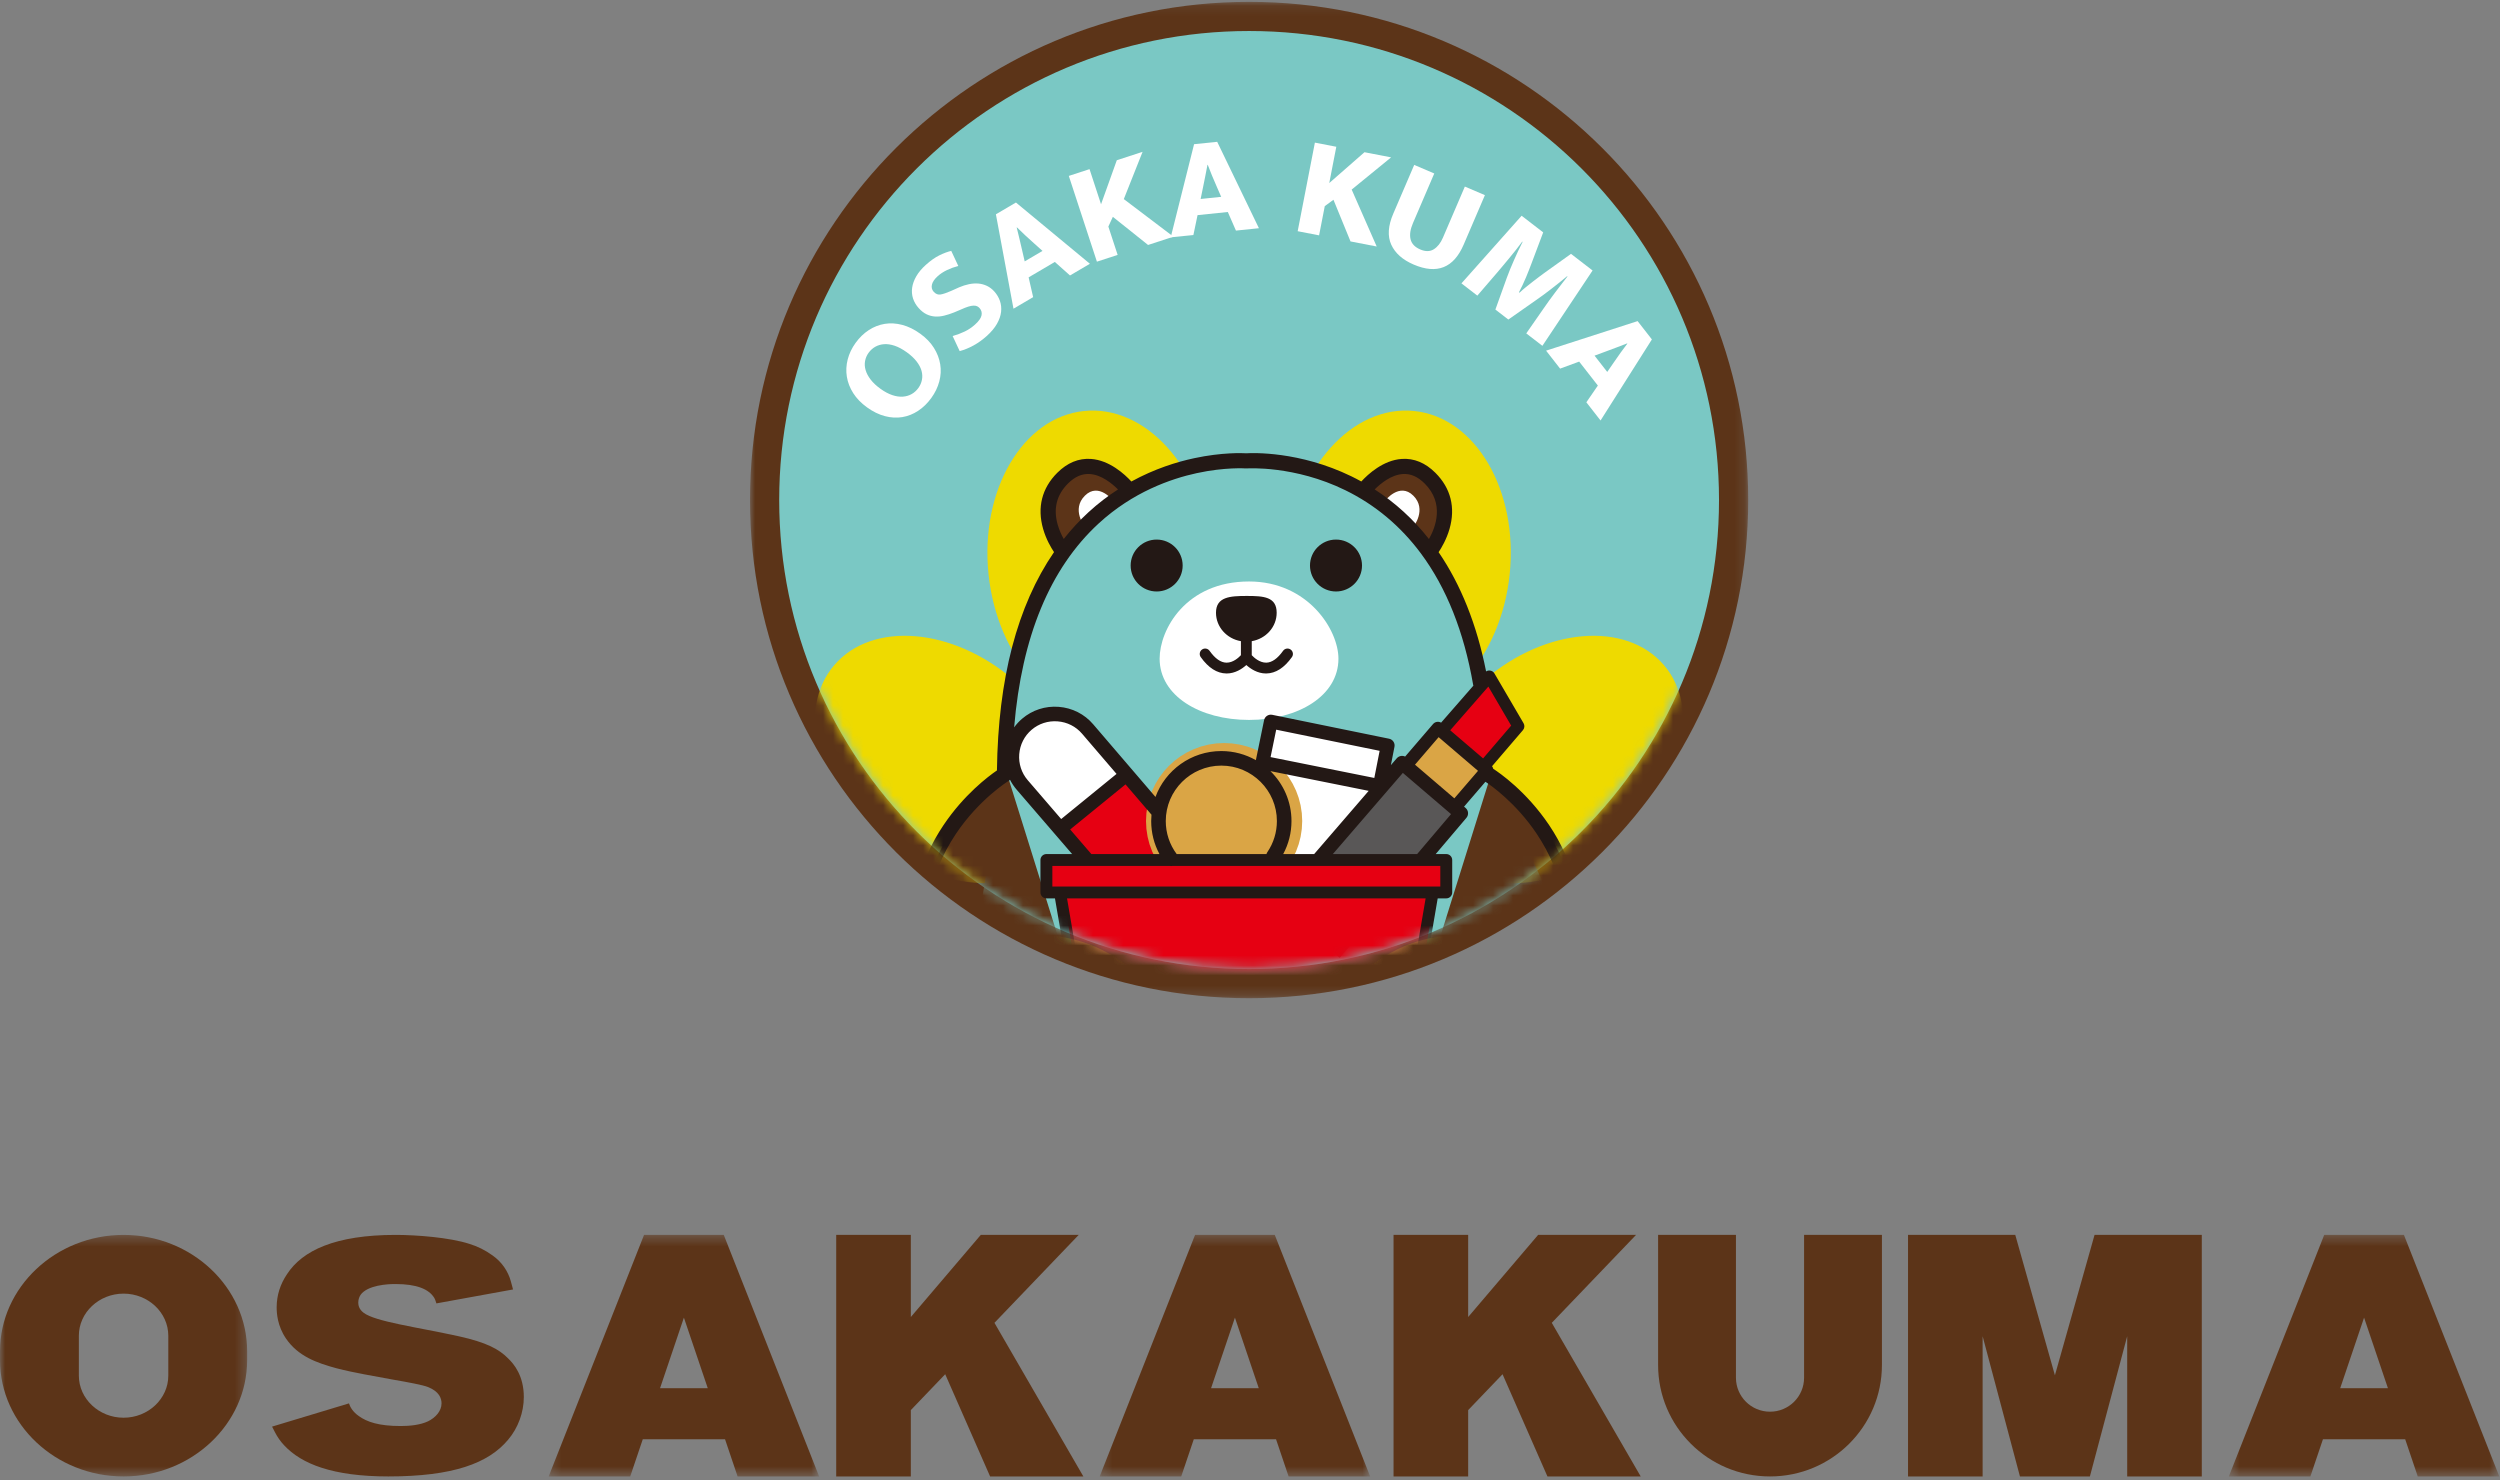 <?xml version="1.0" encoding="UTF-8"?>
<svg width="250px" height="148px" viewBox="0 0 250 148" version="1.1" xmlns="http://www.w3.org/2000/svg" xmlns:xlink="http://www.w3.org/1999/xlink">
    <rect x="0" y="0" width="250" height="148" fill="#808080" stroke="none"/>
    <!-- Generator: Sketch 52.5 (67469) - http://www.bohemiancoding.com/sketch -->
    <title>Group 2</title>
    <desc>Created with Sketch.</desc>
    <defs>
        <polygon id="path-1" points="0 0.122 99.821 0.122 99.821 99.757 0 99.757"></polygon>
        <path d="M0.122,46.96 C0.122,72.864 21.16,93.863 47.112,93.863 C73.064,93.863 94.102,72.864 94.102,46.96 C94.102,21.057 73.064,0.058 47.112,0.058 C21.16,0.058 0.122,21.057 0.122,46.96" id="path-3"></path>
        <path d="M0.122,46.96 C0.122,72.864 21.16,93.863 47.112,93.863 C73.064,93.863 94.102,72.864 94.102,46.96 C94.102,21.057 73.064,0.058 47.112,0.058 C21.16,0.058 0.122,21.057 0.122,46.96" id="path-5"></path>
        <path d="M0.122,46.96 C0.122,72.864 21.16,93.863 47.112,93.863 C73.064,93.863 94.102,72.864 94.102,46.96 C94.102,21.057 73.064,0.058 47.112,0.058 C21.16,0.058 0.122,21.057 0.122,46.96" id="path-7"></path>
        <path d="M0.122,46.96 C0.122,72.864 21.16,93.863 47.112,93.863 C73.064,93.863 94.102,72.864 94.102,46.96 C94.102,21.057 73.064,0.058 47.112,0.058 C21.16,0.058 0.122,21.057 0.122,46.96" id="path-9"></path>
        <path d="M0.122,46.96 C0.122,72.864 21.16,93.863 47.112,93.863 C73.064,93.863 94.102,72.864 94.102,46.96 C94.102,21.057 73.064,0.058 47.112,0.058 C21.16,0.058 0.122,21.057 0.122,46.96" id="path-11"></path>
        <path d="M0.122,46.96 C0.122,72.864 21.16,93.863 47.112,93.863 C73.064,93.863 94.102,72.864 94.102,46.96 C94.102,21.057 73.064,0.058 47.112,0.058 C21.16,0.058 0.122,21.057 0.122,46.96" id="path-13"></path>
        <path d="M0.122,46.96 C0.122,72.864 21.16,93.863 47.112,93.863 C73.064,93.863 94.102,72.864 94.102,46.96 C94.102,21.057 73.064,0.058 47.112,0.058 C21.16,0.058 0.122,21.057 0.122,46.96" id="path-15"></path>
        <path d="M0.122,46.96 C0.122,72.864 21.16,93.863 47.112,93.863 C73.064,93.863 94.102,72.864 94.102,46.96 C94.102,21.057 73.064,0.058 47.112,0.058 C21.16,0.058 0.122,21.057 0.122,46.96 Z" id="path-17"></path>
        <path d="M0.122,46.96 C0.122,72.864 21.16,93.863 47.112,93.863 C73.064,93.863 94.102,72.864 94.102,46.96 C94.102,21.057 73.064,0.058 47.112,0.058 C21.16,0.058 0.122,21.057 0.122,46.96" id="path-19"></path>
        <path d="M0.122,46.96 C0.122,72.864 21.16,93.863 47.112,93.863 C73.064,93.863 94.102,72.864 94.102,46.96 C94.102,21.057 73.064,0.058 47.112,0.058 C21.16,0.058 0.122,21.057 0.122,46.96" id="path-21"></path>
        <path d="M0.122,46.96 C0.122,72.864 21.16,93.863 47.112,93.863 C73.064,93.863 94.102,72.864 94.102,46.96 C94.102,21.057 73.064,0.058 47.112,0.058 C21.16,0.058 0.122,21.057 0.122,46.96" id="path-23"></path>
        <path d="M0.122,46.96 C0.122,72.864 21.16,93.863 47.112,93.863 C73.064,93.863 94.102,72.864 94.102,46.96 C94.102,21.057 73.064,0.058 47.112,0.058 C21.16,0.058 0.122,21.057 0.122,46.96" id="path-25"></path>
        <path d="M0.122,46.96 C0.122,72.864 21.16,93.863 47.112,93.863 C73.064,93.863 94.102,72.864 94.102,46.96 C94.102,21.057 73.064,0.058 47.112,0.058 C21.16,0.058 0.122,21.057 0.122,46.96" id="path-27"></path>
        <path d="M0.122,46.96 C0.122,72.864 21.16,93.863 47.112,93.863 C73.064,93.863 94.102,72.864 94.102,46.96 C94.102,21.057 73.064,0.058 47.112,0.058 C21.16,0.058 0.122,21.057 0.122,46.96" id="path-29"></path>
        <path d="M0.122,46.96 C0.122,72.864 21.16,93.863 47.112,93.863 C73.064,93.863 94.102,72.864 94.102,46.96 C94.102,21.057 73.064,0.058 47.112,0.058 C21.16,0.058 0.122,21.057 0.122,46.96 Z" id="path-31"></path>
        <path d="M0.122,46.96 C0.122,72.864 21.16,93.863 47.112,93.863 C73.064,93.863 94.102,72.864 94.102,46.96 C94.102,21.057 73.064,0.058 47.112,0.058 C21.16,0.058 0.122,21.057 0.122,46.96 Z" id="path-33"></path>
        <path d="M0.122,46.96 C0.122,72.864 21.16,93.863 47.112,93.863 C73.064,93.863 94.102,72.864 94.102,46.96 C94.102,21.057 73.064,0.058 47.112,0.058 C21.16,0.058 0.122,21.057 0.122,46.96" id="path-35"></path>
        <path d="M0.122,46.96 C0.122,72.864 21.16,93.863 47.112,93.863 C73.064,93.863 94.102,72.864 94.102,46.96 C94.102,21.057 73.064,0.058 47.112,0.058 C21.16,0.058 0.122,21.057 0.122,46.96 Z" id="path-37"></path>
        <path d="M0.122,46.96 C0.122,72.864 21.16,93.863 47.112,93.863 C73.064,93.863 94.102,72.864 94.102,46.96 C94.102,21.057 73.064,0.058 47.112,0.058 C21.16,0.058 0.122,21.057 0.122,46.96 Z" id="path-39"></path>
        <path d="M0.122,46.96 C0.122,72.864 21.16,93.863 47.112,93.863 C73.064,93.863 94.102,72.864 94.102,46.96 C94.102,21.057 73.064,0.058 47.112,0.058 C21.16,0.058 0.122,21.057 0.122,46.96 Z" id="path-41"></path>
        <path d="M0.122,46.96 C0.122,72.864 21.16,93.863 47.112,93.863 C73.064,93.863 94.102,72.864 94.102,46.96 C94.102,21.057 73.064,0.058 47.112,0.058 C21.16,0.058 0.122,21.057 0.122,46.96 Z" id="path-43"></path>
        <path d="M0.122,46.96 C0.122,72.864 21.16,93.863 47.112,93.863 C73.064,93.863 94.102,72.864 94.102,46.96 C94.102,21.057 73.064,0.058 47.112,0.058 C21.16,0.058 0.122,21.057 0.122,46.96 Z" id="path-45"></path>
        <path d="M0.122,46.96 C0.122,72.864 21.16,93.863 47.112,93.863 C73.064,93.863 94.102,72.864 94.102,46.96 C94.102,21.057 73.064,0.058 47.112,0.058 C21.16,0.058 0.122,21.057 0.122,46.96" id="path-47"></path>
        <path d="M0.122,46.96 C0.122,72.864 21.16,93.863 47.112,93.863 C73.064,93.863 94.102,72.864 94.102,46.96 C94.102,21.057 73.064,0.058 47.112,0.058 C21.16,0.058 0.122,21.057 0.122,46.96" id="path-49"></path>
        <path d="M0.122,46.96 C0.122,72.864 21.16,93.863 47.112,93.863 C73.064,93.863 94.102,72.864 94.102,46.96 C94.102,21.057 73.064,0.058 47.112,0.058 C21.16,0.058 0.122,21.057 0.122,46.96 Z" id="path-51"></path>
        <path d="M0.122,46.96 C0.122,72.864 21.16,93.863 47.112,93.863 C73.064,93.863 94.102,72.864 94.102,46.96 C94.102,21.057 73.064,0.058 47.112,0.058 C21.16,0.058 0.122,21.057 0.122,46.96" id="path-53"></path>
        <path d="M0.122,46.96 C0.122,72.864 21.16,93.863 47.112,93.863 C73.064,93.863 94.102,72.864 94.102,46.96 C94.102,21.057 73.064,0.058 47.112,0.058 C21.16,0.058 0.122,21.057 0.122,46.96" id="path-55"></path>
        <path d="M0.122,46.96 C0.122,72.864 21.16,93.863 47.112,93.863 C73.064,93.863 94.102,72.864 94.102,46.96 C94.102,21.057 73.064,0.058 47.112,0.058 C21.16,0.058 0.122,21.057 0.122,46.96" id="path-57"></path>
        <polygon id="path-59" points="0 0.355 24.715 0.355 24.715 24.51 0 24.51"></polygon>
        <polygon id="path-61" points="0.241 0.355 27.288 0.355 27.288 24.51 0.241 24.51"></polygon>
        <polygon id="path-63" points="0.224 0.355 27.271 0.355 27.271 24.51 0.224 24.51"></polygon>
        <polygon id="path-65" points="0.443 0.355 27.489 0.355 27.489 24.51 0.443 24.51"></polygon>
    </defs>
    <g id="Page-1" stroke="none" stroke-width="1" fill="none" fill-rule="evenodd">
        <g id="osakakuma-website-copy" transform="translate(-575, -52)">
            <g id="Group-2" transform="translate(575, 52)">
                <g id="Group-111" transform="translate(75, 0)">
                    <g id="Group-6" transform="translate(0, 0.064)">
                        <g id="Group-3">
                            <mask id="mask-2" fill="white">
                                <use xlink:href="#path-1"></use>
                            </mask>
                            <g id="Clip-2"></g>
                            <path d="M99.821,49.94 C99.821,77.453 77.475,99.757 49.91,99.757 C22.346,99.757 -7.46268657e-05,77.453 -7.46268657e-05,49.94 C-7.46268657e-05,22.426 22.346,0.122 49.91,0.122 C77.475,0.122 99.821,22.426 99.821,49.94" id="Fill-1" fill="#5C3418" mask="url(#mask-2)"></path>
                        </g>
                        <path d="M96.901,49.94 C96.901,75.843 75.862,96.842 49.91,96.842 C23.959,96.842 2.92,75.843 2.92,49.94 C2.92,24.036 23.959,3.037 49.91,3.037 C75.862,3.037 96.901,24.036 96.901,49.94" id="Fill-4" fill="#7AC8C4"></path>
                    </g>
                    <g id="Group-91" transform="translate(2.799, 3.044)">
                        <g id="Group-9">
                            <mask id="mask-4" fill="white">
                                <use xlink:href="#path-3"></use>
                            </mask>
                            <g id="Clip-8"></g>
                            <path d="M43.296,52.077 C44.165,60.455 39.89,67.761 33.749,68.396 C27.607,69.031 21.923,62.753 21.054,54.375 C20.185,45.997 24.459,38.691 30.601,38.056 C36.743,37.421 42.426,43.699 43.296,52.077" id="Fill-7" fill="#EEDA00" mask="url(#mask-4)"></path>
                        </g>
                        <g id="Group-12">
                            <mask id="mask-6" fill="white">
                                <use xlink:href="#path-5"></use>
                            </mask>
                            <g id="Clip-11"></g>
                            <path d="M23.533,64.915 C29.631,70.13 31.504,77.934 27.717,82.346 C23.93,86.757 15.917,86.106 9.819,80.892 C3.721,75.677 1.848,67.873 5.635,63.461 C9.422,59.049 17.435,59.7 23.533,64.915" id="Fill-10" fill="#EEDA00" mask="url(#mask-6)"></path>
                        </g>
                        <g id="Group-15">
                            <mask id="mask-8" fill="white">
                                <use xlink:href="#path-7"></use>
                            </mask>
                            <g id="Clip-14"></g>
                            <path d="M40.368,103.545 C41.196,111.524 35.55,118.644 27.759,119.449 C19.967,120.255 12.979,114.44 12.152,106.462 C11.324,98.483 16.97,91.363 24.761,90.558 C32.553,89.752 39.54,95.567 40.368,103.545" id="Fill-13" fill="#EEDA00" mask="url(#mask-8)"></path>
                        </g>
                        <g id="Group-18">
                            <mask id="mask-10" fill="white">
                                <use xlink:href="#path-9"></use>
                            </mask>
                            <g id="Clip-17"></g>
                            <path d="M50.928,52.077 C50.059,60.455 54.333,67.761 60.475,68.396 C66.617,69.031 72.301,62.753 73.17,54.375 C74.039,45.997 69.765,38.691 63.623,38.056 C57.481,37.421 51.797,43.699 50.928,52.077" id="Fill-16" fill="#EEDA00" mask="url(#mask-10)"></path>
                        </g>
                        <g id="Group-21">
                            <mask id="mask-12" fill="white">
                                <use xlink:href="#path-11"></use>
                            </mask>
                            <g id="Clip-20"></g>
                            <path d="M70.691,64.915 C64.593,70.13 62.72,77.934 66.507,82.346 C70.294,86.757 78.307,86.106 84.405,80.892 C90.503,75.677 92.376,67.873 88.589,63.461 C84.802,59.049 76.789,59.7 70.691,64.915" id="Fill-19" fill="#EEDA00" mask="url(#mask-12)"></path>
                        </g>
                        <g id="Group-24">
                            <mask id="mask-14" fill="white">
                                <use xlink:href="#path-13"></use>
                            </mask>
                            <g id="Clip-23"></g>
                            <path d="M53.856,103.545 C53.028,111.524 58.674,118.644 66.465,119.449 C74.257,120.255 81.245,114.44 82.072,106.462 C82.9,98.483 77.255,91.363 69.463,90.558 C61.671,89.752 54.684,95.567 53.856,103.545" id="Fill-22" fill="#EEDA00" mask="url(#mask-14)"></path>
                        </g>
                        <g id="Group-27">
                            <mask id="mask-16" fill="white">
                                <use xlink:href="#path-15"></use>
                            </mask>
                            <g id="Clip-26"></g>
                            <path d="M71.298,74.411 C71.081,41.205 47.112,43.044 47.112,43.044 C47.112,43.044 23.143,41.205 22.926,74.411" id="Fill-25" fill="#7AC8C4" mask="url(#mask-16)"></path>
                        </g>
                        <g id="Group-30">
                            <mask id="mask-18" fill="white">
                                <use xlink:href="#path-17"></use>
                            </mask>
                            <g id="Clip-29"></g>
                            <path d="M23.625,71.673 C23.625,71.673 20.393,84.957 20.284,88.202 C20.176,91.447 26.244,108.429 26.244,108.429 L59.404,112.323 L67.098,107.78 L76.959,86.147 L69.807,71.112 L39.031,68.408 L23.625,71.673 Z" id="Fill-28" fill="#7AC8C4" mask="url(#mask-18)"></path>
                        </g>
                        <g id="Group-33">
                            <mask id="mask-20" fill="white">
                                <use xlink:href="#path-19"></use>
                            </mask>
                            <g id="Clip-32"></g>
                            <path d="M39.939,80.003 L35.098,74.355 L28.397,79.764 L33.393,85.593 C34.933,87.39 37.666,87.602 39.466,86.065 C41.267,84.527 41.479,81.799 39.939,80.003" id="Fill-31" fill="#E60012" mask="url(#mask-20)"></path>
                        </g>
                        <g id="Group-36">
                            <mask id="mask-22" fill="white">
                                <use xlink:href="#path-21"></use>
                            </mask>
                            <g id="Clip-35"></g>
                            <path d="M56.045,62.827 C56.045,66.524 52.042,68.949 47.105,68.949 C42.167,68.949 38.164,66.524 38.164,62.827 C38.164,59.91 40.784,55.104 47.105,55.104 C52.97,55.104 56.045,59.91 56.045,62.827" id="Fill-34" fill="#FFFFFF" mask="url(#mask-22)"></path>
                        </g>
                        <g id="Group-39">
                            <mask id="mask-24" fill="white">
                                <use xlink:href="#path-23"></use>
                            </mask>
                            <g id="Clip-38"></g>
                            <path d="M35.395,46.013 C35.395,46.013 31.991,41.53 28.74,44.775 C25.489,48.019 28.74,52.065 28.74,52.065" id="Fill-37" fill="#5C3418" mask="url(#mask-24)"></path>
                        </g>
                        <g id="Group-42">
                            <mask id="mask-26" fill="white">
                                <use xlink:href="#path-25"></use>
                            </mask>
                            <g id="Clip-41"></g>
                            <path d="M58.829,46.013 C58.829,46.013 62.233,41.53 65.484,44.775 C68.735,48.019 65.484,52.065 65.484,52.065" id="Fill-40" fill="#5C3418" mask="url(#mask-26)"></path>
                        </g>
                        <g id="Group-45">
                            <mask id="mask-28" fill="white">
                                <use xlink:href="#path-27"></use>
                            </mask>
                            <g id="Clip-44"></g>
                            <path d="M33.538,47.053 C33.538,47.053 32.081,45.134 30.69,46.523 C29.299,47.911 30.69,49.642 30.69,49.642" id="Fill-43" fill="#FFFFFF" mask="url(#mask-28)"></path>
                        </g>
                        <g id="Group-48">
                            <mask id="mask-30" fill="white">
                                <use xlink:href="#path-29"></use>
                            </mask>
                            <g id="Clip-47"></g>
                            <path d="M60.686,47.053 C60.686,47.053 62.143,45.134 63.534,46.523 C64.925,47.911 63.534,49.642 63.534,49.642" id="Fill-46" fill="#FFFFFF" mask="url(#mask-30)"></path>
                        </g>
                        <g id="Group-51">
                            <mask id="mask-32" fill="white">
                                <use xlink:href="#path-31"></use>
                            </mask>
                            <g id="Clip-50"></g>
                            <polygon id="Fill-49" fill="#FFFFFF" mask="url(#mask-32)" points="58.409 85.336 46.722 82.945 49.562 69.111 61.25 71.502"></polygon>
                        </g>
                        <g id="Group-54">
                            <mask id="mask-34" fill="white">
                                <use xlink:href="#path-33"></use>
                            </mask>
                            <g id="Clip-53"></g>
                            <path d="M35.106,74.456 L31.239,69.852 C29.699,68.056 26.965,67.843 25.165,69.38 C23.365,70.918 23.153,73.646 24.693,75.442 L28.425,79.888 L35.106,74.456 Z" id="Fill-52" fill="#FFFFFF" mask="url(#mask-34)"></path>
                        </g>
                        <g id="Group-57">
                            <mask id="mask-36" fill="white">
                                <use xlink:href="#path-35"></use>
                            </mask>
                            <g id="Clip-56"></g>
                            <path d="M38.327,79.062 C38.327,75.598 41.141,72.789 44.612,72.789 C48.083,72.789 50.897,75.598 50.897,79.062 C50.897,82.527 48.083,85.336 44.612,85.336 C41.141,85.336 38.327,82.527 38.327,79.062" id="Fill-55" fill="#F9D3E3" mask="url(#mask-36)"></path>
                        </g>
                        <g id="Group-60">
                            <mask id="mask-38" fill="white">
                                <use xlink:href="#path-37"></use>
                            </mask>
                            <g id="Clip-59"></g>
                            <path d="M40.711,79.062 C40.711,76.912 42.458,75.169 44.612,75.169 C46.767,75.169 48.513,76.912 48.513,79.062 C48.513,81.213 46.767,82.956 44.612,82.956 C42.458,82.956 40.711,81.213 40.711,79.062 Z" id="Stroke-58" stroke="#DAA545" stroke-width="7.818" stroke-linecap="round" stroke-linejoin="round" mask="url(#mask-38)"></path>
                        </g>
                        <g id="Group-63">
                            <mask id="mask-40" fill="white">
                                <use xlink:href="#path-39"></use>
                            </mask>
                            <g id="Clip-62"></g>
                            <polygon id="Fill-61" fill="#E60012" mask="url(#mask-40)" points="62.843 83.281 58.586 79.64 71.626 64.6 74.539 69.582"></polygon>
                        </g>
                        <g id="Group-66">
                            <mask id="mask-42" fill="white">
                                <use xlink:href="#path-41"></use>
                            </mask>
                            <g id="Clip-65"></g>
                            <polygon id="Fill-64" fill="#DAA545" mask="url(#mask-42)" points="59.268 88.102 54.359 83.904 66.489 69.773 71.398 73.971"></polygon>
                        </g>
                        <g id="Group-69">
                            <mask id="mask-44" fill="white">
                                <use xlink:href="#path-43"></use>
                            </mask>
                            <g id="Clip-68"></g>
                            <polygon id="Fill-67" fill="#595757" mask="url(#mask-44)" points="56.169 92.744 50.279 87.707 62.688 73.25 68.578 78.288"></polygon>
                        </g>
                        <g id="Group-72">
                            <mask id="mask-46" fill="white">
                                <use xlink:href="#path-45"></use>
                            </mask>
                            <g id="Clip-71"></g>
                            <polygon id="Fill-70" fill="#E60012" mask="url(#mask-46)" points="27.119 82.956 27.119 86.201 28.478 86.201 32.374 109.024 61.85 109.024 65.746 86.201 67.105 86.201 67.105 82.956"></polygon>
                        </g>
                        <g id="Group-75">
                            <mask id="mask-48" fill="white">
                                <use xlink:href="#path-47"></use>
                            </mask>
                            <g id="Clip-74"></g>
                            <path d="M22.926,74.411 C22.926,74.411 10.888,81.725 15.34,96.26 C19.35,109.348 31.387,105.246 33.437,102.858 C35.388,100.587 35.063,94.746 28.236,91.393" id="Fill-73" fill="#5C3418" mask="url(#mask-48)"></path>
                        </g>
                        <g id="Group-78">
                            <mask id="mask-50" fill="white">
                                <use xlink:href="#path-49"></use>
                            </mask>
                            <g id="Clip-77"></g>
                            <path d="M65.988,91.393 C59.161,94.746 58.836,100.587 60.787,102.858 C62.837,105.246 74.874,109.348 78.884,96.26 C83.336,81.726 71.298,74.411 71.298,74.411" id="Fill-76" fill="#5C3418" mask="url(#mask-50)"></path>
                        </g>
                        <g id="Group-81">
                            <mask id="mask-52" fill="white">
                                <use xlink:href="#path-51"></use>
                            </mask>
                            <g id="Clip-80"></g>
                            <path d="M77.88,96.039 C77.092,98.61 75.934,100.642 74.438,102.079 C73.181,103.286 71.681,104.077 69.98,104.432 C66.072,105.246 62.054,103.494 61.084,102.366 C60.323,101.479 60.045,99.979 60.359,98.452 C60.666,96.962 61.812,94.151 66.045,92.072 C66.421,91.888 66.576,91.434 66.391,91.059 C66.206,90.683 65.751,90.529 65.375,90.713 C65.347,90.727 65.321,90.741 65.294,90.755 L65.97,86.795 L66.827,86.795 C67.156,86.795 67.422,86.529 67.422,86.201 L67.422,82.956 C67.422,82.628 67.156,82.362 66.827,82.362 L65.771,82.362 L68.84,78.744 C69.092,78.448 69.056,78.004 68.761,77.751 L68.607,77.62 L70.744,75.134 C71.308,75.505 73.788,77.239 75.853,80.307 C77.219,82.337 78.127,84.539 78.553,86.851 C79.086,89.75 78.86,92.841 77.88,96.039 Z M61.722,121.129 C61.412,121.314 60.056,122.103 58.226,122.87 C55.555,123.991 53.069,124.569 51.025,124.547 C50.631,124.444 49.169,124.101 46.865,124.005 C46.844,124.004 46.823,124.004 46.802,124.005 C44.499,124.101 43.037,124.444 42.642,124.547 C40.602,124.57 38.113,123.991 35.442,122.87 C33.612,122.103 32.256,121.314 31.946,121.129 C27.407,116.718 25.062,108.876 24.339,106.069 C24.814,106.126 25.292,106.153 25.765,106.153 C27.605,106.153 29.388,105.755 30.837,105.181 L31.51,109.123 C31.559,109.409 31.806,109.617 32.096,109.617 L61.572,109.617 C61.862,109.617 62.109,109.409 62.158,109.123 L62.831,105.181 C64.28,105.756 66.063,106.153 67.903,106.153 C68.376,106.153 68.853,106.126 69.33,106.069 C68.607,108.875 66.266,116.713 61.722,121.129 Z M69.456,127.306 C70.213,128.374 70.371,129.692 69.889,130.921 C69.399,132.169 68.323,133.08 67.009,133.358 C62.304,134.353 57.805,133.826 54.974,131.949 C53.919,131.249 53.208,130.41 53.072,129.703 C52.826,128.423 52.347,126.976 52.006,126.033 C56.486,125.742 61.015,123.291 62.261,122.571 C65.767,123.924 68.187,125.517 69.456,127.306 Z M40.596,129.703 C40.46,130.41 39.749,131.249 38.694,131.949 C35.863,133.826 31.364,134.353 26.659,133.358 C25.345,133.08 24.268,132.169 23.779,130.921 C23.297,129.692 23.455,128.374 24.212,127.306 C25.481,125.517 27.9,123.924 31.407,122.571 C32.653,123.291 37.182,125.739 41.662,126.032 C41.321,126.976 40.841,128.423 40.596,129.703 Z M15.788,96.039 C14.812,92.854 14.584,89.776 15.108,86.889 C15.528,84.582 16.427,82.384 17.781,80.358 C20.104,76.882 23,75.084 23.043,75.058 C23.047,75.055 23.051,75.052 23.055,75.049 C23.067,75.042 23.078,75.034 23.089,75.026 C23.099,75.019 23.109,75.012 23.118,75.005 C23.127,74.998 23.136,74.99 23.145,74.983 C23.155,74.973 23.166,74.964 23.176,74.955 C23.183,74.948 23.189,74.941 23.196,74.934 C23.197,74.932 23.199,74.931 23.2,74.93 C23.379,75.28 23.6,75.611 23.862,75.917 L29.414,82.362 L26.841,82.362 C26.512,82.362 26.246,82.628 26.246,82.956 L26.246,86.201 C26.246,86.529 26.512,86.795 26.841,86.795 L27.698,86.795 L28.374,90.755 C28.347,90.741 28.32,90.727 28.293,90.713 C27.917,90.529 27.462,90.683 27.277,91.059 C27.092,91.434 27.247,91.888 27.623,92.072 C31.856,94.151 33.002,96.962 33.309,98.452 C33.623,99.979 33.345,101.479 32.583,102.366 C32.144,102.877 30.954,103.618 29.285,104.121 C27.962,104.519 25.917,104.897 23.687,104.432 C21.987,104.077 20.487,103.285 19.23,102.079 C17.734,100.642 16.575,98.61 15.788,96.039 Z M27.972,49.428 C27.514,47.832 27.859,46.446 28.998,45.31 C29.691,44.618 30.407,44.308 31.183,44.359 C32.347,44.436 33.403,45.303 34.001,45.902 C33.011,46.539 32.018,47.289 31.054,48.175 C30.162,48.994 29.336,49.888 28.574,50.852 C28.366,50.481 28.133,49.991 27.972,49.428 Z M41.883,44.268 C44.713,43.655 46.756,43.797 46.776,43.799 C46.814,43.802 46.853,43.802 46.891,43.799 C46.938,43.796 51.636,43.48 56.74,45.981 C59.719,47.44 62.259,49.565 64.289,52.296 C66.843,55.731 68.601,60.147 69.513,65.422 C69.519,65.456 69.528,65.489 69.538,65.522 L66.311,69.221 C66.05,69.071 65.711,69.122 65.509,69.358 L62.714,72.613 C62.433,72.479 62.086,72.543 61.874,72.79 L61.289,73.468 L61.648,71.634 C61.721,71.263 61.481,70.903 61.11,70.827 L49.422,68.437 C49.05,68.361 48.685,68.601 48.609,68.973 L47.787,72.972 C46.767,72.393 45.589,72.061 44.334,72.061 C41.315,72.061 38.735,73.975 37.748,76.651 L31.515,69.379 C30.643,68.362 29.423,67.745 28.078,67.64 C26.734,67.536 25.432,67.958 24.413,68.827 C24.11,69.086 23.844,69.376 23.615,69.691 C24.373,60.624 27.204,53.779 32.062,49.307 C35.482,46.159 39.29,44.829 41.883,44.268 Z M62.485,44.359 C63.262,44.307 63.976,44.618 64.67,45.31 C66.669,47.306 65.764,49.68 65.096,50.858 C63.541,48.884 61.724,47.224 59.67,45.899 C60.269,45.3 61.323,44.436 62.485,44.359 Z M73.318,69.517 L70.511,72.796 L67.223,69.984 L71.036,65.614 L73.318,69.517 Z M63.701,73.424 L66.063,70.672 L70.002,74.04 L67.636,76.79 L63.701,73.424 Z M55.485,82.362 L62.486,74.246 L67.305,78.367 L63.916,82.362 L55.485,82.362 Z M59.632,74.75 L49.258,72.666 L49.821,69.924 L60.164,72.039 L59.632,74.75 Z M50.521,82.362 C51.064,81.351 51.349,80.224 51.349,79.062 C51.349,77.108 50.541,75.339 49.243,74.068 L59.069,76.041 L53.617,82.362 L50.521,82.362 Z M38.778,79.062 C38.778,76.005 41.27,73.517 44.334,73.517 C47.398,73.517 49.89,76.005 49.89,79.062 C49.89,80.174 49.562,81.246 48.942,82.162 C48.899,82.226 48.867,82.293 48.847,82.362 L39.869,82.362 C39.156,81.402 38.778,80.263 38.778,79.062 Z M34.752,75.395 L37.35,78.426 C37.331,78.636 37.32,78.848 37.32,79.062 C37.32,80.23 37.603,81.353 38.146,82.362 L31.33,82.362 L31.334,82.359 L29.219,79.903 L34.752,75.395 Z M24.969,74.969 C24.351,74.248 24.051,73.325 24.125,72.371 C24.2,71.416 24.639,70.551 25.361,69.934 C26.084,69.317 27.009,69.018 27.965,69.092 C28.921,69.166 29.788,69.604 30.406,70.326 L33.855,74.348 L28.319,78.859 L24.969,74.969 Z M27.436,85.607 L27.436,83.55 L39.19,83.55 C39.23,83.557 39.271,83.561 39.311,83.561 C39.353,83.561 39.394,83.557 39.435,83.55 L66.232,83.55 L66.232,85.607 L27.436,85.607 Z M58.873,98.148 C58.461,100.153 58.857,102.098 59.933,103.351 C60.318,103.8 60.934,104.256 61.712,104.667 L61.07,108.43 L32.598,108.43 L31.956,104.667 C32.733,104.256 33.35,103.8 33.735,103.351 C34.811,102.098 35.207,100.153 34.795,98.148 C34.471,96.573 33.374,93.763 29.708,91.495 L28.905,86.795 L64.763,86.795 L63.96,91.495 C60.293,93.763 59.197,96.573 58.873,98.148 Z M77.112,79.463 C74.833,76.076 72.115,74.215 71.526,73.835 C71.506,73.741 71.465,73.653 71.406,73.578 L74.497,69.968 C74.661,69.776 74.686,69.501 74.559,69.283 L71.645,64.3 C71.549,64.135 71.378,64.026 71.187,64.008 C71.053,63.996 70.921,64.03 70.811,64.101 C69.886,59.434 68.291,55.431 66.061,52.173 C66.364,51.721 66.857,50.883 67.154,49.845 C67.767,47.711 67.278,45.772 65.742,44.239 C64.734,43.232 63.601,42.765 62.377,42.848 C60.527,42.975 59.013,44.365 58.332,45.104 C58.006,44.925 57.677,44.752 57.34,44.588 C52.125,42.055 47.432,42.248 46.833,42.285 C46.459,42.263 44.417,42.178 41.627,42.774 C39.898,43.143 37.664,43.83 35.338,45.106 C34.658,44.368 33.143,42.975 31.291,42.848 C30.067,42.765 28.934,43.232 27.925,44.239 C26.389,45.772 25.901,47.711 26.513,49.845 C26.81,50.879 27.3,51.714 27.603,52.167 C23.924,57.527 22.009,64.843 21.895,73.999 C20.998,74.613 18.6,76.424 16.556,79.463 C14.226,82.926 11.95,88.689 14.337,96.482 C16.227,102.651 19.797,104.946 22.695,105.748 C22.903,106.639 23.478,108.9 24.509,111.62 C26.084,115.772 27.976,119.069 30.143,121.444 C26.733,122.851 24.324,124.526 22.974,126.431 C21.932,127.901 21.705,129.786 22.366,131.473 C23.042,133.197 24.529,134.455 26.344,134.839 C28.173,135.226 29.815,135.382 31.273,135.382 C35.669,135.382 38.393,133.967 39.533,133.21 C40.962,132.263 41.869,131.118 42.086,129.987 C42.371,128.5 43.026,126.697 43.314,125.943 C43.877,125.819 45.096,125.594 46.834,125.519 C48.572,125.594 49.792,125.819 50.354,125.943 C50.641,126.696 51.297,128.5 51.582,129.987 C51.799,131.118 52.705,132.263 54.135,133.21 C55.275,133.967 57.998,135.382 62.395,135.382 C63.852,135.382 65.495,135.226 67.324,134.839 C69.138,134.455 70.625,133.197 71.302,131.473 C71.963,129.786 71.736,127.901 70.694,126.431 C69.344,124.526 66.935,122.851 63.525,121.444 C65.692,119.069 67.584,115.772 69.158,111.62 C70.19,108.9 70.764,106.639 70.973,105.749 C73.871,104.946 77.441,102.651 79.331,96.482 C81.718,88.689 79.442,82.926 77.112,79.463 Z" id="Fill-79" fill="#231815" mask="url(#mask-52)"></path>
                        </g>
                        <g id="Group-84">
                            <mask id="mask-54" fill="white">
                                <use xlink:href="#path-53"></use>
                            </mask>
                            <g id="Clip-83"></g>
                            <path d="M37.867,56.105 C39.303,56.105 40.467,54.942 40.467,53.509 C40.467,52.075 39.303,50.913 37.867,50.913 C36.43,50.913 35.266,52.075 35.266,53.509 C35.266,54.942 36.43,56.105 37.867,56.105" id="Fill-82" fill="#231815" mask="url(#mask-54)"></path>
                        </g>
                        <g id="Group-87">
                            <mask id="mask-56" fill="white">
                                <use xlink:href="#path-55"></use>
                            </mask>
                            <g id="Clip-86"></g>
                            <path d="M55.801,56.105 C57.237,56.105 58.402,54.942 58.402,53.509 C58.402,52.075 57.237,50.913 55.801,50.913 C54.365,50.913 53.2,52.075 53.2,53.509 C53.2,54.942 54.365,56.105 55.801,56.105" id="Fill-85" fill="#231815" mask="url(#mask-56)"></path>
                        </g>
                        <g id="Group-90">
                            <mask id="mask-58" fill="white">
                                <use xlink:href="#path-57"></use>
                            </mask>
                            <g id="Clip-89"></g>
                            <path d="M44.83,64.303 C44.841,64.304 44.853,64.304 44.865,64.304 C45.724,64.304 46.417,63.834 46.834,63.459 C47.251,63.834 47.944,64.304 48.803,64.304 C48.815,64.304 48.826,64.304 48.838,64.303 C49.771,64.289 50.631,63.738 51.394,62.664 C51.567,62.42 51.509,62.083 51.265,61.91 C51.021,61.737 50.683,61.795 50.51,62.038 C49.959,62.813 49.393,63.211 48.827,63.222 C48.164,63.23 47.603,62.72 47.376,62.476 L47.376,61.074 C48.793,60.83 49.868,59.651 49.868,58.231 C49.868,56.635 48.561,56.551 46.885,56.551 C45.21,56.551 43.8,56.635 43.8,58.231 C43.8,59.651 44.875,60.83 46.292,61.074 L46.292,62.475 C46.066,62.718 45.518,63.222 44.865,63.222 C44.857,63.222 44.849,63.222 44.841,63.222 C44.274,63.211 43.708,62.813 43.158,62.038 C42.985,61.795 42.647,61.737 42.403,61.91 C42.159,62.083 42.101,62.42 42.274,62.664 C43.037,63.738 43.897,64.289 44.83,64.303" id="Fill-88" fill="#231815" mask="url(#mask-58)"></path>
                        </g>
                    </g>
                    <g id="Group-110" transform="translate(9.515, 14.031)" fill="#FFFFFF">
                        <path d="M3.53,24.846 C3.941,25.143 4.337,25.354 4.717,25.481 C5.097,25.608 5.449,25.659 5.774,25.634 C6.099,25.609 6.392,25.523 6.652,25.375 C6.913,25.227 7.136,25.025 7.32,24.77 C7.5,24.522 7.619,24.252 7.678,23.958 C7.737,23.665 7.724,23.365 7.64,23.057 C7.556,22.749 7.393,22.436 7.15,22.12 C6.907,21.803 6.58,21.497 6.169,21.2 C5.742,20.893 5.337,20.674 4.953,20.544 C4.568,20.415 4.214,20.362 3.889,20.387 C3.564,20.412 3.272,20.498 3.011,20.646 C2.751,20.794 2.528,20.996 2.343,21.251 C2.164,21.499 2.047,21.771 1.992,22.067 C1.937,22.363 1.955,22.668 2.047,22.981 C2.139,23.295 2.306,23.61 2.549,23.927 C2.792,24.243 3.119,24.55 3.53,24.846 M1.051,20.249 C1.432,19.722 1.872,19.298 2.371,18.974 C2.871,18.651 3.401,18.445 3.962,18.354 C4.523,18.264 5.106,18.299 5.71,18.458 C6.315,18.617 6.916,18.912 7.513,19.343 C8.095,19.762 8.55,20.234 8.878,20.76 C9.206,21.285 9.416,21.831 9.507,22.397 C9.599,22.964 9.568,23.536 9.414,24.115 C9.261,24.694 8.994,25.246 8.613,25.773 C8.232,26.299 7.794,26.725 7.298,27.051 C6.803,27.377 6.276,27.587 5.719,27.679 C5.162,27.773 4.583,27.741 3.982,27.584 C3.381,27.428 2.782,27.135 2.185,26.704 C1.604,26.284 1.146,25.813 0.811,25.289 C0.476,24.765 0.262,24.216 0.17,23.642 C0.077,23.069 0.106,22.492 0.255,21.91 C0.405,21.329 0.67,20.775 1.051,20.249" id="Fill-92"></path>
                        <path d="M8.068,12.457 C8.537,12.035 8.985,11.718 9.412,11.507 C9.84,11.296 10.239,11.146 10.609,11.056 L11.314,12.563 C10.909,12.671 10.529,12.81 10.174,12.981 C9.82,13.152 9.515,13.353 9.259,13.583 C8.932,13.878 8.738,14.162 8.677,14.436 C8.615,14.71 8.674,14.946 8.854,15.145 C9.059,15.371 9.289,15.463 9.545,15.418 C9.802,15.374 10.152,15.255 10.595,15.062 L11.407,14.698 C11.732,14.559 12.058,14.456 12.383,14.388 C12.708,14.32 13.021,14.299 13.321,14.324 C13.621,14.351 13.907,14.428 14.178,14.556 C14.449,14.686 14.693,14.87 14.911,15.111 C15.168,15.395 15.356,15.711 15.477,16.058 C15.598,16.406 15.637,16.773 15.593,17.159 C15.549,17.546 15.412,17.943 15.181,18.35 C14.95,18.758 14.611,19.163 14.163,19.566 C13.744,19.943 13.304,20.259 12.844,20.512 C12.384,20.766 11.92,20.955 11.453,21.08 L10.749,19.573 C11.189,19.447 11.593,19.295 11.961,19.118 C12.329,18.941 12.673,18.708 12.993,18.42 C13.369,18.081 13.585,17.775 13.64,17.5 C13.695,17.226 13.626,16.982 13.434,16.77 C13.369,16.699 13.291,16.641 13.199,16.595 C13.106,16.55 12.987,16.529 12.841,16.531 C12.695,16.534 12.519,16.567 12.313,16.631 C12.106,16.695 11.857,16.793 11.566,16.927 L10.881,17.216 C10.548,17.348 10.225,17.453 9.909,17.531 C9.593,17.61 9.289,17.64 8.995,17.621 C8.701,17.603 8.419,17.529 8.148,17.4 C7.877,17.272 7.613,17.065 7.357,16.782 C7.094,16.491 6.906,16.172 6.791,15.824 C6.677,15.478 6.647,15.116 6.7,14.74 C6.753,14.364 6.892,13.982 7.115,13.594 C7.338,13.208 7.656,12.828 8.068,12.457" id="Fill-94"></path>
                        <path d="M17.954,12.107 L19.735,11.06 L18.884,10.297 C18.606,10.05 18.313,9.785 18.006,9.5 C17.699,9.215 17.423,8.95 17.179,8.706 L17.155,8.72 C17.242,9.057 17.332,9.425 17.424,9.825 C17.516,10.226 17.607,10.616 17.697,10.994 L17.954,12.107 Z M15.075,7.399 L17.079,6.221 L24.475,12.346 L22.484,13.516 L20.969,12.163 L18.348,13.705 L18.799,15.683 L16.833,16.839 L15.075,7.399 Z" id="Fill-96"></path>
                        <polygon id="Fill-98" points="25.176 12.136 22.365 3.56 24.438 2.883 25.589 6.395 27.166 1.992 29.744 1.15 27.866 5.878 32.828 9.637 30.291 10.466 26.771 7.652 26.321 8.627 27.249 11.459"></polygon>
                        <path d="M35.548,5.866 L37.603,5.653 L37.148,4.606 C36.998,4.266 36.842,3.903 36.681,3.516 C36.521,3.13 36.381,2.774 36.261,2.451 L36.232,2.454 C36.171,2.796 36.099,3.169 36.016,3.571 C35.933,3.973 35.854,4.365 35.778,4.747 L35.548,5.866 Z M34.892,0.389 L37.205,0.15 L41.377,8.791 L39.079,9.028 L38.266,7.169 L35.24,7.482 L34.825,9.469 L32.556,9.703 L34.892,0.389 Z" id="Fill-100"></path>
                        <polygon id="Fill-102" points="45.253 9.09 46.974 0.231 49.116 0.645 48.411 4.273 51.933 1.191 54.596 1.706 50.652 4.926 53.156 10.62 50.536 10.112 48.831 5.945 47.963 6.579 47.394 9.504"></polygon>
                        <path d="M56.906,2.46 L58.911,3.317 L56.78,8.281 C56.513,8.904 56.433,9.441 56.541,9.893 C56.649,10.344 56.971,10.684 57.508,10.914 C58.035,11.139 58.488,11.133 58.866,10.895 C59.244,10.657 59.546,10.274 59.773,9.747 L61.971,4.626 L63.976,5.483 L61.851,10.434 C60.852,12.76 59.188,13.424 56.858,12.428 C55.75,11.954 55.001,11.291 54.612,10.439 C54.223,9.587 54.289,8.555 54.809,7.344 L56.906,2.46 Z" id="Fill-104"></path>
                        <path d="M67.647,7.543 L69.804,9.207 L68.637,12.308 C68.565,12.494 68.482,12.71 68.388,12.957 C68.293,13.204 68.191,13.457 68.081,13.716 C67.971,13.975 67.855,14.233 67.735,14.491 C67.615,14.747 67.496,14.982 67.38,15.195 L67.437,15.238 C67.625,15.057 67.84,14.87 68.081,14.676 C68.322,14.482 68.557,14.295 68.787,14.116 C69.016,13.937 69.23,13.774 69.43,13.626 C69.629,13.477 69.785,13.362 69.897,13.28 L72.586,11.354 L74.743,13.018 L69.725,20.552 L68.112,19.308 L69.857,16.798 C70.017,16.559 70.198,16.303 70.398,16.029 C70.598,15.755 70.804,15.477 71.017,15.194 C71.23,14.912 71.442,14.635 71.652,14.363 C71.863,14.091 72.056,13.841 72.232,13.615 L72.197,13.588 C71.951,13.797 71.693,14.008 71.425,14.223 C71.155,14.438 70.886,14.649 70.616,14.858 C70.346,15.065 70.082,15.266 69.824,15.459 C69.565,15.652 69.323,15.825 69.097,15.976 L66.319,17.924 L65.024,16.925 L66.17,13.736 C66.266,13.472 66.375,13.191 66.497,12.892 C66.619,12.595 66.749,12.29 66.886,11.98 C67.024,11.669 67.165,11.359 67.309,11.048 C67.453,10.736 67.599,10.439 67.747,10.154 L67.713,10.128 C67.533,10.376 67.332,10.64 67.108,10.92 C66.885,11.2 66.66,11.479 66.433,11.757 C66.206,12.034 65.986,12.299 65.773,12.551 C65.56,12.803 65.373,13.024 65.213,13.215 L63.219,15.532 L61.63,14.306 L67.647,7.543 Z" id="Fill-106"></path>
                        <path d="M74.939,21.534 L76.209,23.162 L76.858,22.222 C77.066,21.915 77.293,21.591 77.536,21.25 C77.78,20.91 78.007,20.603 78.219,20.33 L78.201,20.307 C77.878,20.437 77.524,20.573 77.138,20.716 C76.752,20.858 76.376,20.999 76.012,21.137 L74.939,21.534 Z M79.246,18.08 L80.674,19.911 L75.54,28.019 L74.121,26.199 L75.271,24.525 L73.403,22.129 L71.495,22.831 L70.093,21.034 L79.246,18.08 Z" id="Fill-108"></path>
                    </g>
                </g>
                <g id="Group-23" transform="translate(0, 123)">
                    <g id="Group-3" transform="translate(0, 0.135)">
                        <mask id="mask-60" fill="white">
                            <use xlink:href="#path-59"></use>
                        </mask>
                        <g id="Clip-2"></g>
                        <path d="M16.83,14.427 C16.83,16.743 14.818,18.637 12.357,18.637 C9.898,18.637 7.885,16.743 7.885,14.427 L7.885,10.438 C7.885,8.123 9.898,6.228 12.357,6.228 C14.818,6.228 16.83,8.123 16.83,10.438 L16.83,14.427 Z M12.357,0.355 C5.561,0.355 0,5.591 0,11.989 L0,12.876 C0,19.275 5.561,24.51 12.357,24.51 C19.154,24.51 24.715,19.275 24.715,12.876 L24.715,11.989 C24.715,5.591 19.154,0.355 12.357,0.355 Z" id="Fill-1" fill="#5C3418" mask="url(#mask-60)"></path>
                    </g>
                    <g id="Group-6" transform="translate(54.626, 0.135)">
                        <mask id="mask-62" fill="white">
                            <use xlink:href="#path-61"></use>
                        </mask>
                        <g id="Clip-5"></g>
                        <path d="M11.379,15.684 L13.764,8.63 L16.15,15.684 L11.379,15.684 Z M19.134,24.51 L27.288,24.51 L17.749,0.355 L9.779,0.355 L0.241,24.51 L8.395,24.51 L9.651,20.793 L17.878,20.793 L19.134,24.51 Z" id="Fill-4" fill="#5C3418" mask="url(#mask-62)"></path>
                    </g>
                    <g id="Group-9" transform="translate(109.744, 0.135)">
                        <mask id="mask-64" fill="white">
                            <use xlink:href="#path-63"></use>
                        </mask>
                        <g id="Clip-8"></g>
                        <path d="M11.363,15.684 L13.748,8.63 L16.133,15.684 L11.363,15.684 Z M19.117,24.51 L27.271,24.51 L17.733,0.355 L9.763,0.355 L0.224,24.51 L8.378,24.51 L9.634,20.793 L17.861,20.793 L19.117,24.51 Z" id="Fill-7" fill="#5C3418" mask="url(#mask-64)"></path>
                    </g>
                    <g id="Group-12" transform="translate(222.441, 0.135)">
                        <mask id="mask-66" fill="white">
                            <use xlink:href="#path-65"></use>
                        </mask>
                        <g id="Clip-11"></g>
                        <path d="M11.58,15.684 L13.966,8.63 L16.352,15.684 L11.58,15.684 Z M19.335,24.51 L27.489,24.51 L17.951,0.355 L9.981,0.355 L0.443,24.51 L8.596,24.51 L9.853,20.793 L18.079,20.793 L19.335,24.51 Z" id="Fill-10" fill="#5C3418" mask="url(#mask-66)"></path>
                    </g>
                    <polygon id="Fill-13" fill="#5C3418" points="99.01 24.644 108.336 24.644 99.444 9.283 107.87 0.49 98.077 0.49 91.083 8.702 91.083 0.49 83.62 0.49 83.62 24.644 91.083 24.644 91.083 18.009 94.52 14.422"></polygon>
                    <polygon id="Fill-15" fill="#5C3418" points="154.744 24.644 164.071 24.644 155.178 9.283 163.605 0.49 153.811 0.49 146.817 8.702 146.817 0.49 139.355 0.49 139.355 24.644 146.817 24.644 146.817 18.009 150.254 14.422"></polygon>
                    <path d="M180.408,0.49 L180.408,14.777 C180.408,16.651 178.883,18.17 177.002,18.17 C175.12,18.17 173.595,16.651 173.595,14.777 L173.595,0.49 L165.81,0.49 L165.81,13.496 C165.81,19.653 170.821,24.644 177.002,24.644 C183.182,24.644 188.193,19.653 188.193,13.496 L188.193,0.49 L180.408,0.49 Z" id="Fill-17" fill="#5C3418"></path>
                    <polygon id="Fill-19" fill="#5C3418" points="209.455 0.49 205.491 14.529 201.527 0.49 190.802 0.49 190.802 24.644 198.263 24.644 198.263 10.623 201.994 24.644 208.989 24.644 212.719 10.623 212.719 24.644 220.18 24.644 220.18 0.49"></polygon>
                    <path d="M50.81,12.839 C49.907,11.913 48.636,11.243 45.927,10.637 C41.713,9.712 37.533,9.169 36.362,8.276 C35.894,7.925 35.827,7.51 35.827,7.255 C35.827,7.031 35.894,6.521 36.362,6.17 C37.365,5.372 39.405,5.404 39.539,5.404 C41.679,5.404 42.884,5.915 43.418,6.776 C43.522,6.949 43.571,7.143 43.641,7.34 L51.303,5.946 L51.093,5.162 C50.809,4.102 50.159,3.176 49.257,2.546 L49.238,2.532 C48.535,2.023 47.766,1.639 46.93,1.384 C44.957,0.746 41.646,0.49 39.572,0.49 C33.519,0.49 30.241,2.054 28.703,4.415 C28.034,5.404 27.666,6.521 27.666,7.733 C27.666,8.307 27.733,9.584 28.603,10.86 C29.807,12.615 31.646,13.285 33.653,13.828 C35.492,14.306 37.365,14.593 39.204,14.945 C40.844,15.231 42.248,15.487 42.817,15.71 C43.92,16.157 44.154,16.827 44.154,17.337 C44.154,18.135 43.519,18.773 42.817,19.125 C42.014,19.507 40.944,19.603 40.074,19.603 C37.867,19.603 36.696,19.188 35.894,18.614 C35.274,18.188 35.012,17.695 34.896,17.338 L27.207,19.661 L27.495,20.222 C27.736,20.69 28.034,21.128 28.396,21.51 C28.397,21.512 28.4,21.515 28.402,21.517 C30.141,23.4 33.285,24.644 38.837,24.644 C45.291,24.644 48.836,23.336 50.81,20.975 C51.813,19.794 52.382,18.231 52.382,16.7 C52.382,14.593 51.412,13.413 50.81,12.839" id="Fill-21" fill="#5C3418"></path>
                </g>
            </g>
        </g>
    </g>
</svg>